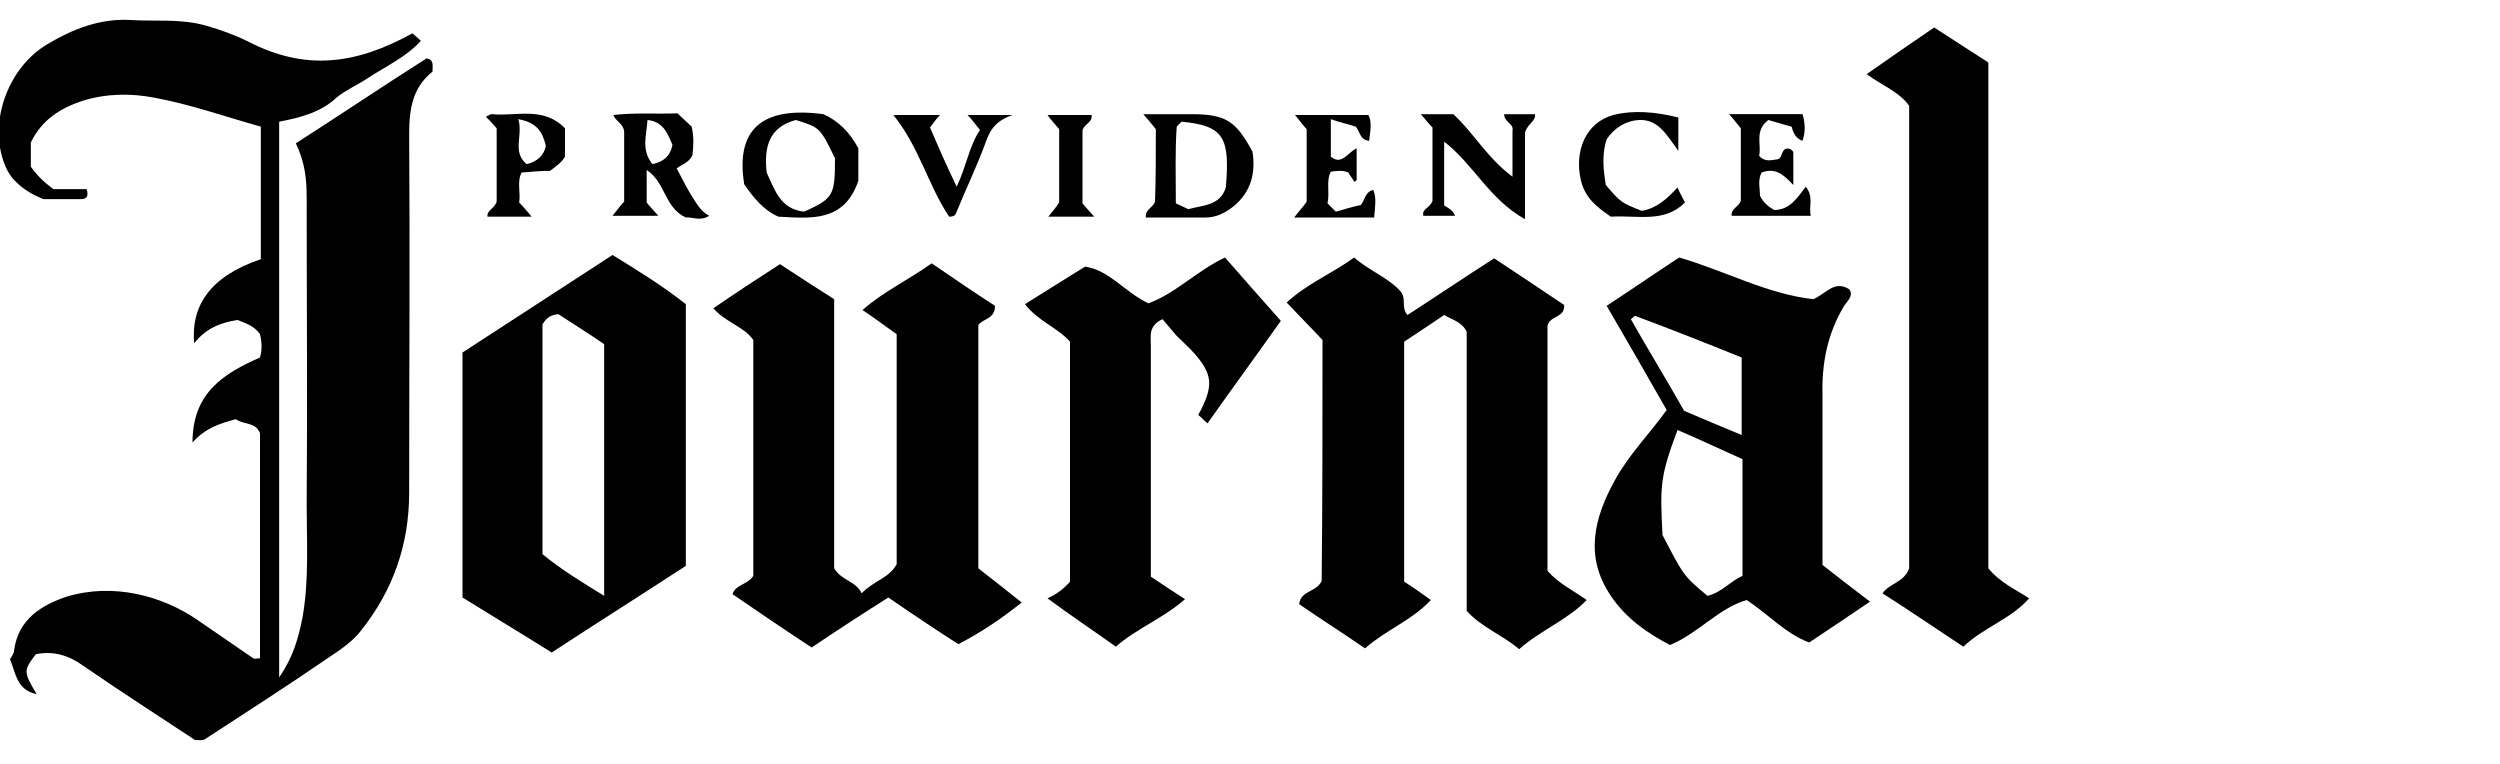 <?xml version="1.0" encoding="utf-8"?>
<!-- Generator: Adobe Illustrator 18.0.0, SVG Export Plug-In . SVG Version: 6.00 Build 0)  -->
<!DOCTYPE svg PUBLIC "-//W3C//DTD SVG 1.1//EN" "http://www.w3.org/Graphics/SVG/1.1/DTD/svg11.dtd">
<svg version="1.1" xmlns="http://www.w3.org/2000/svg" xmlns:xlink="http://www.w3.org/1999/xlink" x="0px" y="0px"
	 viewBox="0 0 300 91.7" style="enable-background:new 0 0 300 91.7;" xml:space="preserve">
<style type="text/css">
	.st0{fill-rule:evenodd;clip-rule:evenodd;}
	.st1{fill-rule:evenodd;clip-rule:evenodd;fill:#C038F9;}
	.st2{fill:none;}
	.st3{fill-rule:evenodd;clip-rule:evenodd;fill:#231F20;}
</style>
<g id="Layer_2">
</g>
<g id="Layer_1">
	<g>
		<path d="M33.5,14.6c0,22.2,0,44.2,0,66.7c1.7-2.5,2.3-4.7,2.8-7.2c0.8-4.5,0.5-9.1,0.5-13.6c0.1-12.3,0-24.6,0-36.8
			c0-2.2-0.2-4.2-1.3-6.5c5.3-3.4,10.5-6.9,15.7-10.2c0.9,0.2,0.7,0.8,0.7,1.6c-2.4,1.9-2.8,4.5-2.8,7.5c0.1,14.3,0,28.7,0,43
			c0,6.2-1.9,11.7-5.8,16.6C42.3,77,40.8,78,39.3,79c-4.8,3.3-9.8,6.5-14.7,9.7c-0.3,0.2-0.7,0.1-1.2,0.1c-4.4-2.9-8.9-5.8-13.4-8.9
			c-1.8-1.3-3.6-1.8-5.7-1.4c-1.5,2-1.5,2.1,0.1,4.8c-2.4-0.5-2.5-2.5-3.2-4.2c0.2-0.3,0.5-0.7,0.5-1.1c0.5-3.7,3.3-5.4,6.3-6.4
			c5.6-1.7,11.5-0.1,15.7,2.8c2.2,1.5,4.5,3.1,6.7,4.6c0.2,0.1,0.4,0,0.8,0c0-9,0-18.1,0-27c-0.5-1.4-2-1-2.9-1.7
			c-1.8,0.5-3.6,1-5.2,2.8c0-6,3.8-8.3,8.1-10.2c0.3-1,0.2-1.9,0-2.8c-0.7-1-1.7-1.3-2.7-1.7c-2,0.3-3.8,1-5.2,2.8
			c-0.4-4.4,1.8-8,8-10.1c0-5.2,0-10.5,0-15.9c-4.3-1.2-8.5-2.7-12.9-3.5c-2.7-0.5-5.6-0.5-8.5,0.4c-2.7,0.9-4.9,2.3-6.2,5
			c0,0.9,0,1.9,0,2.9c0.7,1,1.5,1.8,2.7,2.7c1.2,0,2.6,0,4,0c0.3,1-0.1,1.2-0.8,1.2c-1.5,0-3,0-4.4,0c-1.2-0.5-2.3-1.1-3.2-2
			c-0.8-0.7-1.3-1.7-1.6-2.6c-1.7-5,0.7-11.3,5.3-14c3-1.8,6.3-3.1,9.9-2.9c3,0.2,6.1-0.2,9.2,0.7c1.7,0.5,3.4,1.1,5,1.9
			c6.8,3.5,12.8,2.8,19.7-1c0.3,0.3,0.6,0.5,1,0.9c-1.8,2-4.3,3.1-6.4,4.5c-1.2,0.8-2.6,1.4-3.7,2.3C38.6,13.4,36.2,14.1,33.5,14.6z
			"/>
		<path d="M158.7,40.8c-1.3-1.4-2.8-2.9-4.3-4.5c2.5-2.3,5.5-3.5,8.1-5.4c1.8,1.6,4.1,2.4,5.6,4.1c0.7,0.9,0,1.9,0.8,2.8
			c3.4-2.2,6.8-4.5,10.4-6.8c2.7,1.8,5.6,3.7,8.4,5.6c0.1,1.6-1.7,1.2-2,2.5c0,9.7,0,19.5,0,29.4c1.3,1.5,3,2.3,4.7,3.5
			c-2.3,2.4-5.5,3.6-8.1,5.9c-2-1.7-4.5-2.6-6.3-4.6c0-11.2,0-22.4,0-33.5c-0.6-1.2-1.7-1.4-2.7-2c-1.5,1-3.1,2.1-4.8,3.2
			c0,9.6,0,19.2,0,28.8c1.1,0.7,2.1,1.4,3.2,2.2c-2.2,2.4-5.4,3.6-7.9,5.8c-2.6-1.8-5.3-3.5-7.9-5.3c0.2-1.7,2.1-1.4,2.7-2.8
			C158.7,60.2,158.7,50.6,158.7,40.8z"/>
		<path d="M90.4,40.8c-1.1-1.6-3.3-2.1-4.8-3.8c2.6-1.8,5.2-3.5,8-5.3c2.1,1.4,4.3,2.8,6.5,4.2c0,10.9,0,21.7,0,32.3
			c0.9,1.5,2.6,1.5,3.3,3c1.4-1.5,3.3-1.8,4.2-3.5c0-9.1,0-18.3,0-27.6c-1.3-0.9-2.6-1.9-4.1-2.9c2.5-2.2,5.5-3.6,8.3-5.6
			c2.5,1.7,5.1,3.5,7.6,5.1c0,1.6-1.4,1.5-2,2.3c0,9.7,0,19.4,0,29.2c1.7,1.3,3.3,2.6,5.2,4.1c-2.5,2-4.9,3.6-7.6,5
			c-2.8-1.8-5.5-3.6-8.4-5.6c-3,1.9-6.1,3.9-9.2,6c-3.2-2.1-6.3-4.2-9.5-6.4c0.4-1.2,1.8-1.1,2.5-2.2C90.4,59.9,90.4,50.4,90.4,40.8
			z"/>
		<path d="M55.5,42.3c6-3.9,12-7.8,18-11.7c3.1,1.9,6,3.7,8.8,5.9c0,10.4,0,20.7,0,31.4c-5.2,3.4-10.6,6.8-16.1,10.4
			c-3.5-2.2-7-4.3-10.7-6.6C55.5,62.1,55.5,52.3,55.5,42.3z M72.5,71.5c0-10.3,0-20.3,0-30.2c-1.9-1.3-3.8-2.5-5.5-3.6
			c-1.1,0.1-1.5,0.6-1.9,1.2c0,9.2,0,18.3,0,27.6C67.4,68.4,69.9,69.9,72.5,71.5z"/>
		<path d="M218.7,67.8c1.8,1.4,3.6,2.8,5.7,4.4c-2.5,1.7-4.9,3.3-7.3,4.9c-2.9-1.1-4.9-3.4-7.5-5.1c-3.4,1-5.8,4-9.2,5.4
			c-2.7-1.4-5.3-3.2-7.1-5.9c-3.2-4.7-2-9.4,0.5-13.9c1.7-3.1,4.2-5.6,6.2-8.4c-2.4-4.2-4.8-8.4-7.2-12.5c2.9-1.9,5.8-3.9,8.7-5.8
			c5.5,1.6,10.6,4.4,16.1,5c1.6-0.7,2.5-2.3,4.3-1.2c0.6,0.8-0.3,1.5-0.6,2c-2,3.3-2.7,6.9-2.6,10.7
			C218.7,54.1,218.7,60.8,218.7,67.8z M209.1,55.1c-2.7-1.2-5.2-2.4-7.8-3.5c-2.1,5.6-2.1,6.7-1.8,12.6c2.5,4.8,2.5,4.9,5.4,7.3
			c1.7-0.4,2.8-1.8,4.2-2.4C209.1,64.3,209.1,59.9,209.1,55.1z M196.2,37.9c-0.2,0.1-0.3,0.3-0.5,0.4c2.1,3.7,4.3,7.3,6.4,11
			c2.3,1,4.5,1.9,6.9,2.9c0-3.2,0-6.2,0-9.3C204.8,41.2,200.5,39.5,196.2,37.9z"/>
		<path d="M232.1,3.3c2.2,1.4,4.3,2.8,6.5,4.2c0,20.3,0,40.5,0,60.7c1.4,1.7,3.2,2.5,4.9,3.6c-2.2,2.5-5.5,3.5-7.9,5.8
			c-3.2-2.1-6.4-4.3-9.7-6.4c0.8-1.2,2.6-1.3,3.2-3c0-18.4,0-37,0-55.5c-1.2-1.7-3.2-2.4-5.1-3.8C226.7,7,229.3,5.2,232.1,3.3z"/>
		<path d="M138.1,69.2c1.5,1,2.7,1.8,4.1,2.7c-2.6,2.3-5.8,3.5-8.3,5.7c-2.8-2-5.5-3.8-8.2-5.8c1.1-0.5,1.9-1.1,2.7-2
			c0-9.5,0-19.1,0-28.8c-1.5-1.7-3.9-2.5-5.4-4.5c2.4-1.5,4.6-2.9,7.2-4.5c2.9,0.4,4.7,3,7.6,4.4c3.3-1.2,5.8-3.9,9.2-5.5
			c2.1,2.4,4.3,4.9,6.7,7.6c-2.9,4.1-5.9,8.2-8.8,12.3c-0.5-0.4-0.7-0.7-1.1-1c0.1-0.3,0.3-0.5,0.4-0.8c1.4-2.8,1.2-4.2-0.8-6.5
			c-0.7-0.8-1.5-1.5-2.2-2.2c-0.6-0.7-1.2-1.4-1.7-2c-1.7,0.8-1.4,2-1.4,3.1c0,6,0,11.9,0,17.9C138.1,62.6,138.1,65.9,138.1,69.2z"
			/>
		<path d="M77.6,20.4c0,1.5,0,2.7,0,3.9c0.3,0.4,0.8,0.9,1.4,1.6c-1.8,0-3.5,0-5.5,0c0.5-0.6,0.9-1.2,1.4-1.7c0-1,0-2,0-3.1
			c0-1.8,0-3.7,0-5.3c-0.1-1-1-1.2-1.3-2c2.6-0.3,5.2-0.1,7.7-0.2c0.6,0.6,1.2,1.1,1.7,1.6c0.3,1.3,0.2,2.4,0.1,3.4
			c-0.4,0.9-1.2,1.1-1.9,1.6c0.6,1.1,1.1,2.2,1.8,3.3c0.6,0.9,1,1.8,2.1,2.4c-1.1,0.7-2.1,0.1-2.8,0.2
			C79.7,24.9,79.9,21.9,77.6,20.4z M80.7,17.4c-0.6-1.4-1.1-2.8-3-3c-0.1,1.8-0.8,3.6,0.6,5.3C79.6,19.4,80.4,18.8,80.7,17.4z"/>
		<path d="M103,17.8c0,1.3,0,2.7,0,3.9c-1.7,5-5.7,4.5-9.6,4.3c-1.8-0.8-3-2.3-4.1-3.9c-0.9-5.7,1.2-9.5,9.5-8.4
			C100.6,14.5,102,15.9,103,17.8z M100.2,19c-1.8-3.7-1.8-3.7-4.7-4.6c-3.4,0.9-3.8,3.5-3.5,6.3c1,2.2,1.7,4.4,4.5,4.7
			C100,23.8,100.2,23.5,100.2,19z"/>
		<path d="M138.7,15.5c-0.4-0.5-0.8-1-1.5-1.8c2.1,0,3.9,0,5.7,0c4.2,0,5.4,0.8,7.4,4.5c0.4,2.6-0.2,4.8-2.2,6.5
			c-1,0.8-2.1,1.4-3.4,1.4c-2.4,0-4.8,0-7.2,0c-0.1-1,0.8-1.1,1.1-1.9C138.7,21.5,138.7,18.6,138.7,15.5z M141.1,24.4
			c0.6,0.3,1.1,0.5,1.5,0.7c1.8-0.5,3.8-0.4,4.5-2.6c0.5-6-0.2-7.4-5.3-7.9c-0.2,0.2-0.6,0.5-0.6,0.7
			C141,18.3,141.1,21.3,141.1,24.4z"/>
		<path d="M173.3,17c0,2.6,0,4.8,0,7.6c0,0.2,1,0.4,1.3,1.3c-1.3,0-2.6,0-3.8,0c-0.2-0.9,0.8-0.9,1.1-1.8c0-2.7,0-5.7,0-8.8
			c-0.4-0.4-0.8-0.9-1.4-1.6c1.4,0,2.6,0,3.9,0c2.4,2.2,4.1,5.3,7.1,7.5c0-1.9,0-3.7,0-5.5c0.2-0.9-1-1-1-2c1.2,0,2.5,0,3.7,0
			c0.1,0.9-0.8,1-1.2,2.2c0,2.9,0,6.4,0,10.4C178.7,23.9,176.9,19.8,173.3,17z"/>
		<path d="M162.8,17.8c0,1.4,0,2.6,0,3.8c-0.1,0.1-0.2,0.2-0.3,0.2c-0.2-0.4-0.5-0.7-0.7-1.1c-0.7-0.3-1.3-0.2-2.1-0.1
			c-0.6,1.1-0.1,2.4-0.4,3.8c0.3,0.3,0.6,0.6,1,1c1.1-0.3,2-0.6,3-0.8c0.5-0.6,0.5-1.6,1.5-1.8c0.4,1,0.2,2,0.1,3.3
			c-3,0-6.1,0-9.6,0c0.6-0.8,1.1-1.3,1.5-1.9c0-2.9,0-5.7,0-8.7c-0.4-0.4-0.8-1-1.4-1.7c3,0,5.8,0,8.8,0c0.5,0.9,0.2,2,0.1,3.1
			c-1.1-0.1-1.1-1.1-1.6-1.7c-0.9-0.3-1.9-0.5-3-0.9c0,1.6,0,3.1,0,4.5C161,19.9,161.7,18.3,162.8,17.8z"/>
		<path d="M59.6,15.4c-0.5-0.6-0.9-1-1.3-1.4c0.3-0.1,0.5-0.3,0.7-0.3c2.9,0.3,6.2-1,8.8,1.7c0,1.1,0,2.2,0,3.4
			c-0.4,0.7-1,1.1-1.8,1.7c-1,0-2.1,0.1-3.4,0.2c-0.6,1.1-0.1,2.4-0.3,3.6c0.5,0.5,0.9,1,1.5,1.7c-1.9,0-3.6,0-5.3,0
			c-0.1-0.8,0.8-0.9,1.1-1.8C59.6,21.4,59.6,18.5,59.6,15.4z M62.2,14.3c0.6,2-0.8,3.9,1,5.4c1.3-0.3,2.1-1.1,2.3-2.2
			C65.1,15.8,64.4,14.7,62.2,14.3z"/>
		<path d="M212.2,14.4c-1.7,1.3-0.8,2.9-1.1,4.3c0.7,0.8,1.5,0.5,2.3,0.4c0.6-0.3,0.3-1.6,1.5-1.2c0,0.1,0.3,0.2,0.3,0.4
			c0,1.1,0,2.3,0,3.9c-1.2-1.3-2.2-2.1-3.8-1.5c-0.5,0.9-0.2,1.9-0.2,2.8c0.4,0.8,1,1.3,1.7,1.7c1.9,0,2.8-1.5,3.8-2.8
			c1,1.3,0.3,2.4,0.6,3.5c-3.4,0-6.4,0-9.5,0c-0.1-0.9,0.8-1,1.1-1.8c0-2.7,0-5.7,0-8.7c-0.4-0.5-0.8-1-1.4-1.7c3,0,5.8,0,8.8,0
			c0.3,1,0.4,2.1,0,3.2c-0.8-0.3-1.1-0.9-1.3-1.7C214.2,15,213.3,14.7,212.2,14.4z"/>
		<path d="M201.4,14.1c0,1.5,0,2.5,0,4c-1.4-1.9-2.4-3.8-4.7-3.7c-1.7,0.1-3,1-3.9,2.3c-0.6,1.8-0.4,3.7-0.1,5.5
			c1.8,2.1,1.8,2.1,4.3,3.1c1.8-0.3,3-1.4,4.3-2.8c0.3,0.7,0.6,1.2,0.9,1.8c-2.5,2.5-5.7,1.5-8.9,1.7c-1.6-1.1-3.1-2.2-3.6-4.4
			c-0.8-3.5,0.6-6.9,3.9-7.8C196,13.2,198.6,13.4,201.4,14.1z"/>
		<path d="M114.8,22.4c1.2-2.5,1.5-4.9,2.8-6.8c-0.5-0.6-0.9-1.2-1.5-1.8c1.6,0,3,0,5.4,0c-2.3,0.8-2.8,2.1-3.3,3.5
			c-1,2.7-2.3,5.4-3.4,8.1c-0.1,0.3-0.2,0.6-0.9,0.6c-2.5-3.7-3.6-8.4-6.7-12.2c1.9,0,3.6,0,5.6,0c-0.5,0.5-0.8,1-1.2,1.5
			C112.5,17.4,113.5,19.7,114.8,22.4z"/>
		<path d="M127.1,15.5c-0.5-0.6-0.9-1-1.4-1.7c1.9,0,3.6,0,5.3,0c0.1,0.9-0.8,1-1.1,1.8c0,2.7,0,5.7,0,8.8c0.3,0.4,0.8,0.9,1.4,1.6
			c-1.8,0-3.5,0-5.5,0c0.5-0.6,0.9-1.1,1.3-1.7C127.1,21.4,127.1,18.6,127.1,15.5z"/>
	</g>
</g>
</svg>
